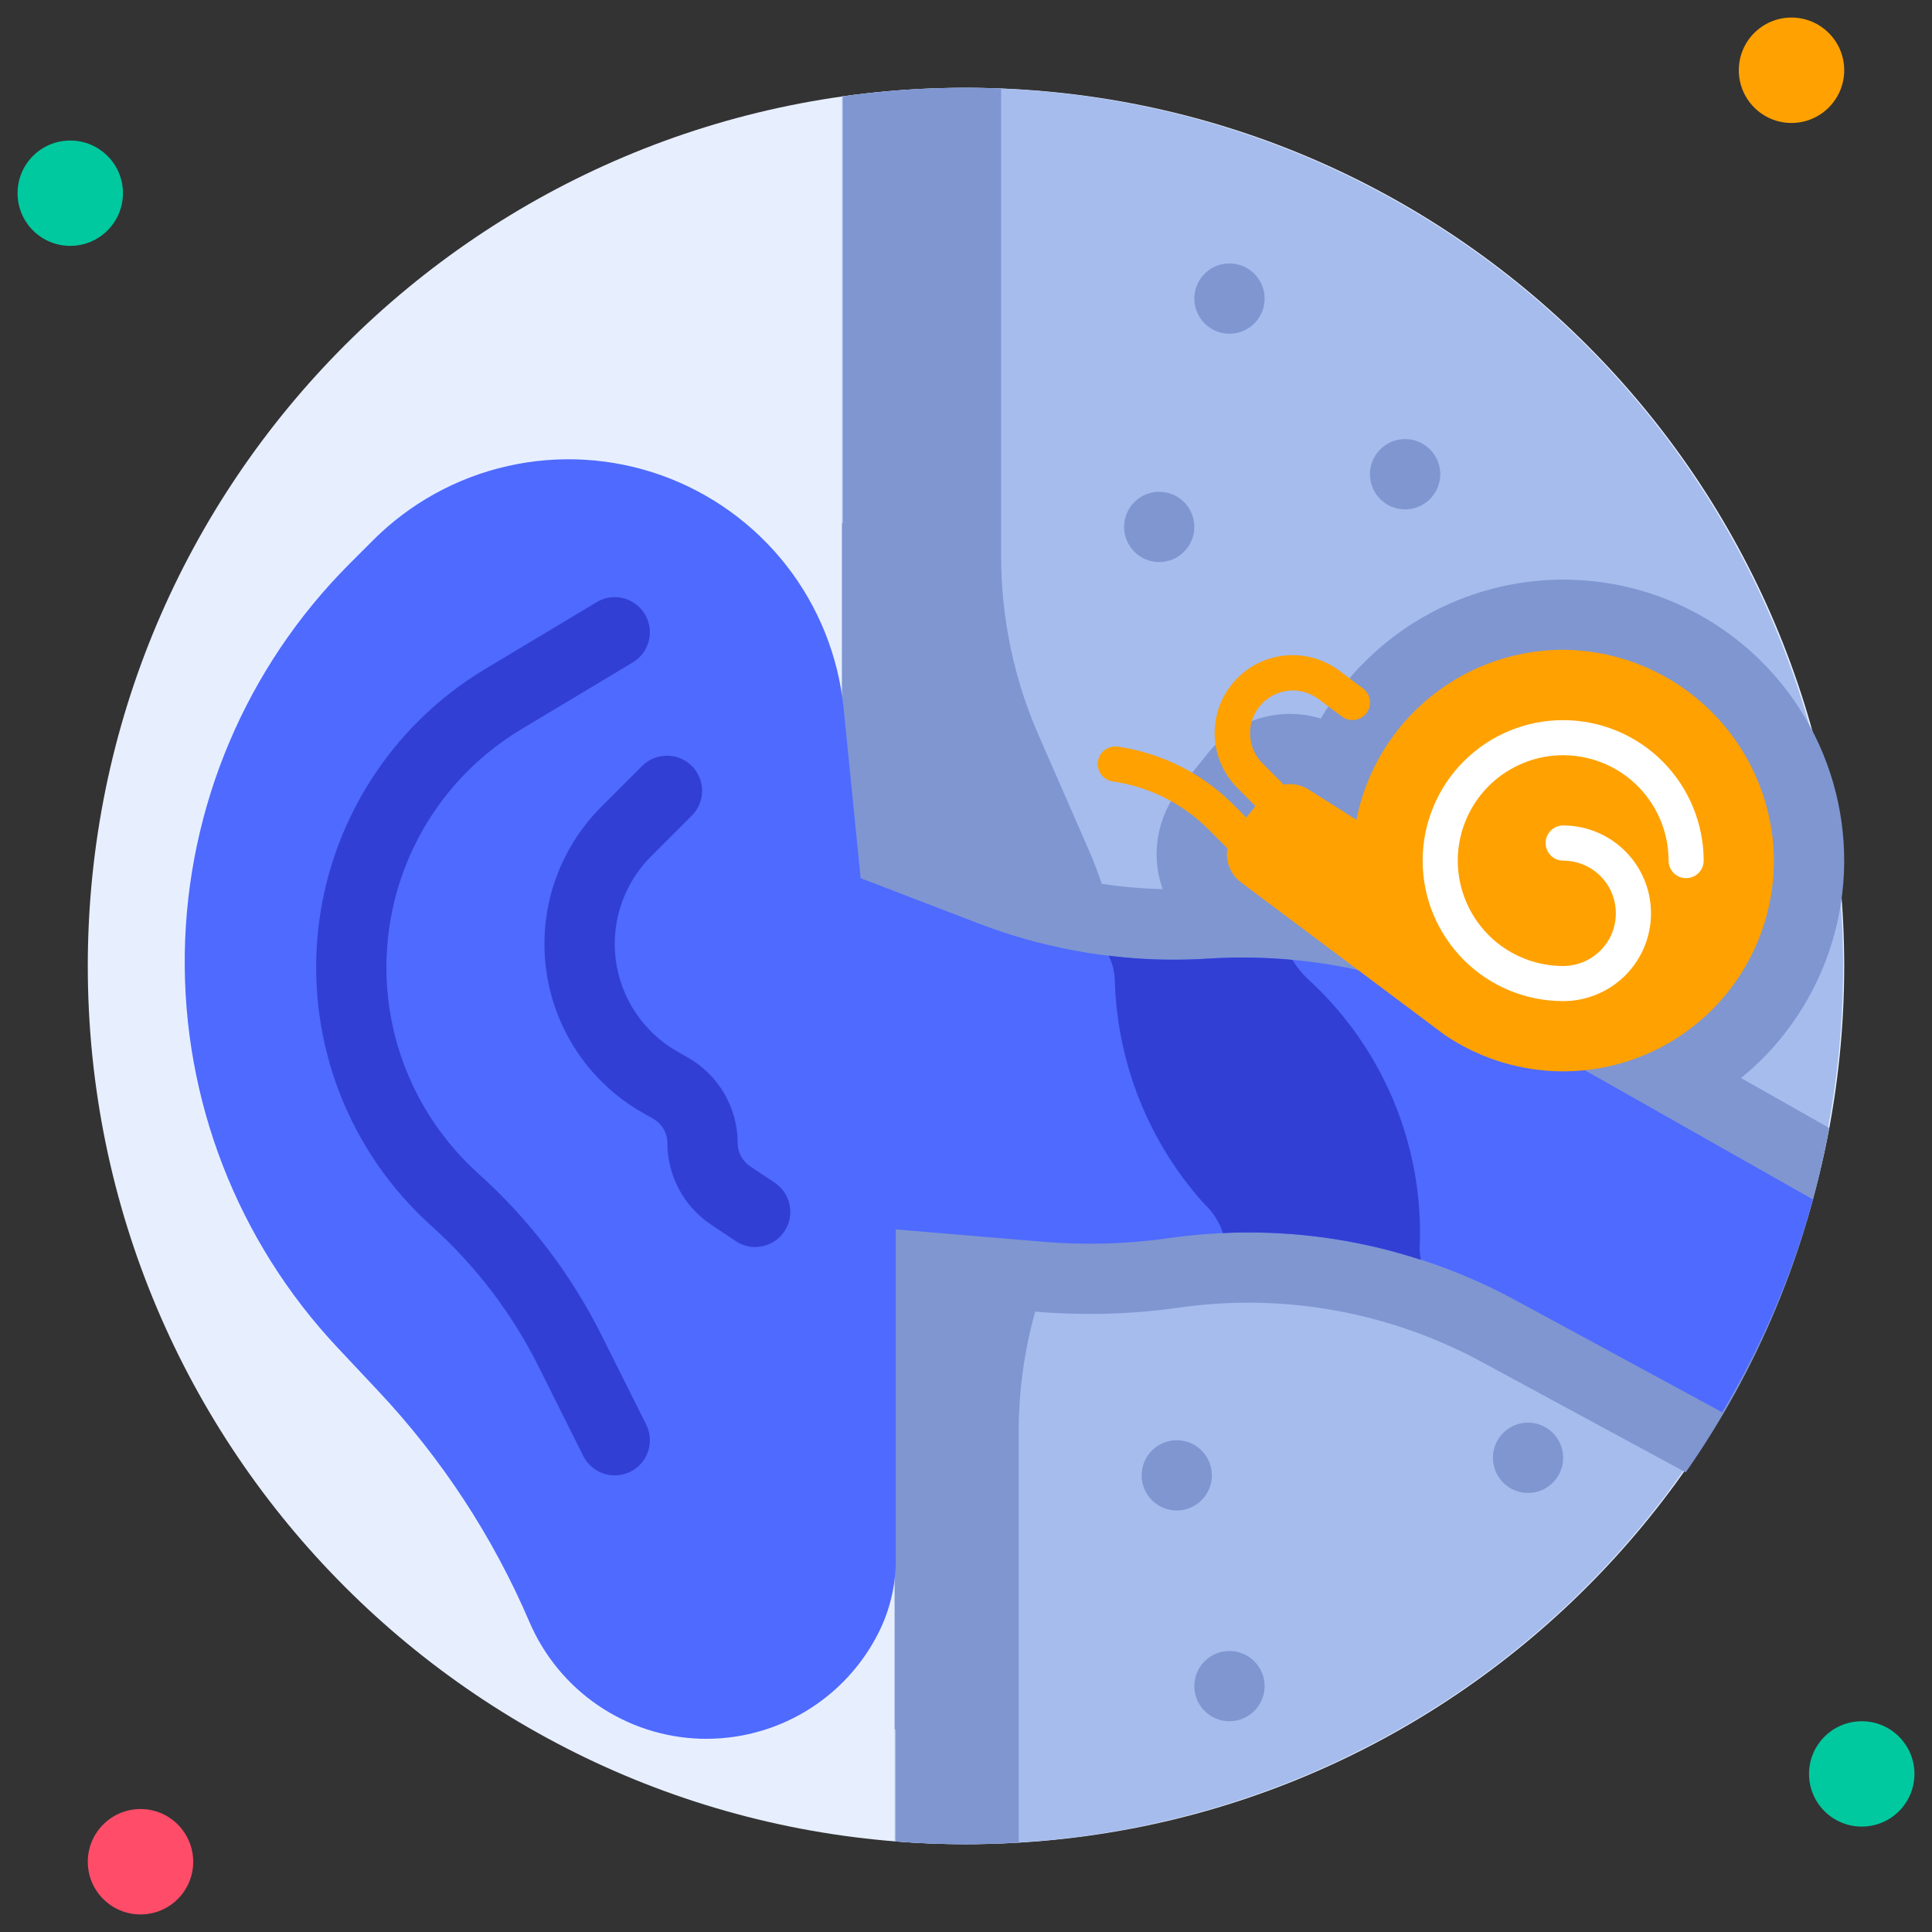 <svg width="34" height="34" viewBox="0 0 34 34" fill="none" xmlns="http://www.w3.org/2000/svg">
<rect x="0" y="0" width="34" height="34" fill="#333333" stroke="none"/>
<g clip-path="url(#clip0_1_694)">
<path d="M17 32.455C25.535 32.455 32.455 25.535 32.455 17C32.455 8.465 25.535 1.545 17 1.545C8.465 1.545 1.545 8.465 1.545 17C1.545 25.535 8.465 32.455 17 32.455Z" fill="#E7EFFF"/>
<path d="M1.236 4.327C1.748 4.327 2.164 3.912 2.164 3.4C2.164 2.888 1.748 2.473 1.236 2.473C0.724 2.473 0.309 2.888 0.309 3.4C0.309 3.912 0.724 4.327 1.236 4.327Z" fill="#00C99F"/>
<path d="M31.527 2.164C32.039 2.164 32.455 1.748 32.455 1.236C32.455 0.724 32.039 0.309 31.527 0.309C31.015 0.309 30.6 0.724 30.6 1.236C30.6 1.748 31.015 2.164 31.527 2.164Z" fill="#FFA100"/>
<path d="M32.764 32.145C33.276 32.145 33.691 31.73 33.691 31.218C33.691 30.706 33.276 30.291 32.764 30.291C32.252 30.291 31.836 30.706 31.836 31.218C31.836 31.73 32.252 32.145 32.764 32.145Z" fill="#00C99F"/>
<path d="M2.473 33.691C2.985 33.691 3.4 33.276 3.4 32.764C3.4 32.252 2.985 31.836 2.473 31.836C1.961 31.836 1.545 32.252 1.545 32.764C1.545 33.276 1.961 33.691 2.473 33.691Z" fill="#FF4D69"/>
<path d="M32.436 17C32.435 21.098 30.806 25.029 27.908 27.927C25.01 30.825 21.08 32.453 16.981 32.455C16.564 32.455 16.153 32.439 15.745 32.405V15.764L14.818 15.455V1.697C17.008 1.388 19.239 1.553 21.361 2.18C23.482 2.808 25.444 3.883 27.114 5.334C28.784 6.784 30.124 8.576 31.042 10.589C31.96 12.602 32.435 14.788 32.436 17V17Z" fill="#A5BCED"/>
<path d="M31.077 18.57C31.741 17.879 32.189 17.009 32.368 16.068C32.547 15.127 32.448 14.153 32.084 13.267C31.72 12.38 31.106 11.619 30.318 11.075C29.529 10.53 28.599 10.227 27.641 10.202C27.597 10.2 27.553 10.2 27.509 10.2C26.647 10.201 25.8 10.428 25.052 10.856C24.304 11.285 23.681 11.902 23.244 12.645C22.888 12.536 22.509 12.537 22.154 12.646C21.798 12.756 21.485 12.97 21.253 13.26L20.761 13.874C20.607 14.069 20.492 14.291 20.425 14.53C20.357 14.769 20.338 15.019 20.369 15.265C20.386 15.396 20.417 15.523 20.462 15.647C20.103 15.639 19.745 15.608 19.39 15.554C19.324 15.36 19.251 15.167 19.169 14.978L18.279 12.943C17.843 11.949 17.619 10.876 17.618 9.791V1.561C17.538 1.555 17.457 1.552 17.377 1.552C17.25 1.545 17.127 1.545 17 1.545C16.276 1.546 15.553 1.596 14.836 1.697V9.221C14.83 9.212 14.824 9.204 14.818 9.195V15.541L15.02 15.608C15.091 15.824 15.185 16.031 15.3 16.227C15.553 16.653 15.706 17.132 15.745 17.627V30.442C15.752 30.436 15.757 30.428 15.764 30.422V32.405C16.172 32.439 16.583 32.455 17 32.455C17.133 32.455 17.266 32.452 17.399 32.448C17.482 32.448 17.566 32.445 17.649 32.439C17.742 32.436 17.834 32.43 17.927 32.424V25.187C17.928 24.476 18.026 23.767 18.218 23.082L18.261 23.086C18.564 23.111 18.876 23.123 19.179 23.123C19.704 23.123 20.229 23.086 20.749 23.012C21.154 22.954 21.562 22.925 21.97 22.925C23.404 22.926 24.814 23.284 26.075 23.967L29.666 25.911C30.935 24.096 31.795 22.029 32.189 19.85L30.639 18.971C30.793 18.846 30.939 18.712 31.077 18.57V18.57Z" fill="#7F96D1"/>
<path d="M31.904 21.108C31.542 22.422 31.005 23.682 30.309 24.854L26.665 22.879C25.224 22.098 23.61 21.689 21.97 21.689C21.504 21.69 21.038 21.723 20.576 21.788C19.843 21.893 19.101 21.915 18.363 21.853L15.764 21.636V27.457C15.764 27.898 15.661 28.333 15.464 28.727C15.175 29.305 14.727 29.788 14.172 30.12C13.618 30.451 12.98 30.617 12.334 30.599C11.688 30.58 11.062 30.377 10.527 30.013C9.993 29.65 9.574 29.141 9.319 28.548C8.675 27.043 7.771 25.663 6.649 24.471L5.944 23.72C4.178 21.843 3.212 19.353 3.252 16.777C3.291 14.2 4.332 11.741 6.154 9.919L6.565 9.508C7.216 8.856 8.039 8.403 8.937 8.201C9.836 7.999 10.773 8.056 11.64 8.365C12.508 8.675 13.269 9.224 13.837 9.949C14.404 10.675 14.754 11.546 14.846 12.463L15.146 15.455L17.207 16.246C18.307 16.671 19.477 16.889 20.657 16.889C20.858 16.889 21.055 16.883 21.256 16.87C23.117 16.752 24.973 17.18 26.594 18.1L31.904 21.108Z" fill="#4E6AFF"/>
<path d="M10.818 25.964C10.704 25.964 10.591 25.932 10.493 25.872C10.396 25.812 10.317 25.726 10.265 25.624L9.484 24.06C9.015 23.118 8.372 22.274 7.589 21.571C6.878 20.931 6.326 20.133 5.979 19.241C5.633 18.349 5.5 17.388 5.592 16.436C5.683 15.483 5.998 14.565 6.509 13.756C7.02 12.947 7.713 12.269 8.534 11.776L10.5 10.597C10.57 10.555 10.647 10.527 10.727 10.515C10.807 10.503 10.889 10.507 10.968 10.527C11.047 10.547 11.121 10.582 11.186 10.63C11.251 10.678 11.306 10.739 11.348 10.809C11.39 10.878 11.418 10.955 11.43 11.036C11.442 11.116 11.438 11.198 11.418 11.277C11.398 11.355 11.363 11.43 11.315 11.495C11.267 11.56 11.206 11.615 11.136 11.657L9.17 12.836C8.516 13.229 7.962 13.77 7.554 14.416C7.147 15.061 6.896 15.793 6.823 16.554C6.749 17.314 6.855 18.08 7.132 18.792C7.409 19.504 7.849 20.14 8.416 20.651C9.314 21.458 10.051 22.426 10.59 23.506L11.371 25.068C11.418 25.163 11.441 25.267 11.436 25.373C11.432 25.478 11.4 25.581 11.345 25.67C11.289 25.76 11.212 25.834 11.12 25.886C11.027 25.937 10.924 25.964 10.818 25.964V25.964Z" fill="#323FD4"/>
<path d="M13.291 21.945C13.169 21.946 13.05 21.91 12.949 21.842L12.516 21.553C12.279 21.395 12.085 21.182 11.95 20.931C11.816 20.68 11.745 20.4 11.745 20.116C11.745 20.03 11.722 19.945 11.679 19.87C11.635 19.795 11.573 19.733 11.498 19.69L11.302 19.578C10.846 19.318 10.457 18.956 10.163 18.52C9.87 18.084 9.681 17.587 9.612 17.067C9.542 16.546 9.593 16.017 9.761 15.519C9.93 15.022 10.21 14.57 10.582 14.198L11.308 13.472C11.425 13.359 11.581 13.297 11.743 13.299C11.905 13.3 12.06 13.365 12.175 13.48C12.289 13.594 12.354 13.749 12.356 13.911C12.357 14.073 12.295 14.23 12.182 14.346L11.456 15.072C11.219 15.309 11.04 15.598 10.933 15.915C10.826 16.232 10.794 16.57 10.838 16.902C10.883 17.233 11.003 17.551 11.19 17.828C11.377 18.106 11.625 18.337 11.916 18.503L12.112 18.615C12.376 18.767 12.595 18.985 12.748 19.249C12.901 19.512 12.982 19.811 12.982 20.116C12.982 20.197 13.002 20.276 13.04 20.347C13.078 20.418 13.133 20.479 13.2 20.524L13.633 20.813C13.743 20.887 13.827 20.994 13.872 21.118C13.916 21.243 13.92 21.379 13.882 21.506C13.843 21.633 13.765 21.744 13.659 21.823C13.553 21.902 13.424 21.945 13.291 21.945Z" fill="#323FD4"/>
<path d="M25.005 22.171C24.026 21.851 23.001 21.688 21.97 21.689C21.822 21.689 21.673 21.692 21.522 21.701C21.458 21.506 21.346 21.329 21.195 21.189C20.221 20.11 19.663 18.719 19.619 17.266C19.617 17.11 19.58 16.957 19.511 16.818C19.891 16.866 20.274 16.89 20.658 16.889C20.859 16.889 21.056 16.883 21.257 16.87C21.753 16.839 22.25 16.846 22.744 16.892C22.831 17.034 22.939 17.163 23.064 17.273C23.691 17.858 24.187 18.569 24.519 19.359C24.851 20.15 25.011 21.002 24.988 21.859C24.979 21.963 24.984 22.068 25.005 22.171Z" fill="#323FD4"/>
<path d="M27.609 11.436C26.733 11.413 25.877 11.7 25.193 12.248C24.509 12.795 24.04 13.567 23.871 14.427L23.031 13.895C22.903 13.813 22.749 13.782 22.599 13.807C22.448 13.832 22.313 13.912 22.218 14.031L21.726 14.646C21.674 14.711 21.636 14.785 21.614 14.865C21.591 14.945 21.585 15.028 21.596 15.11C21.606 15.192 21.633 15.272 21.675 15.343C21.716 15.415 21.772 15.477 21.838 15.527L25.415 18.206C25.983 18.595 26.648 18.817 27.335 18.85C28.023 18.882 28.706 18.722 29.308 18.389C29.909 18.055 30.407 17.56 30.743 16.96C31.08 16.36 31.244 15.678 31.215 14.991C31.169 14.054 30.773 13.169 30.105 12.511C29.437 11.852 28.546 11.469 27.609 11.436V11.436Z" fill="#FFA100"/>
<path d="M27.509 12.673C26.853 12.673 26.224 12.933 25.761 13.397C25.297 13.861 25.036 14.49 25.036 15.146C25.036 15.801 25.297 16.43 25.761 16.894C26.224 17.358 26.853 17.618 27.509 17.618C27.919 17.618 28.312 17.455 28.602 17.166C28.892 16.876 29.055 16.483 29.055 16.073C29.055 15.663 28.892 15.27 28.602 14.98C28.312 14.69 27.919 14.527 27.509 14.527C27.427 14.527 27.349 14.56 27.291 14.618C27.233 14.676 27.2 14.754 27.2 14.836C27.2 14.918 27.233 14.997 27.291 15.055C27.349 15.113 27.427 15.146 27.509 15.146C27.755 15.146 27.991 15.243 28.165 15.417C28.339 15.591 28.436 15.827 28.436 16.073C28.436 16.319 28.339 16.555 28.165 16.728C27.991 16.902 27.755 17 27.509 17C27.142 17 26.784 16.891 26.479 16.688C26.174 16.484 25.936 16.194 25.796 15.855C25.655 15.516 25.619 15.143 25.69 14.784C25.762 14.424 25.938 14.094 26.198 13.834C26.457 13.575 26.788 13.398 27.147 13.326C27.507 13.255 27.88 13.292 28.219 13.432C28.558 13.572 28.847 13.81 29.051 14.115C29.255 14.42 29.364 14.779 29.364 15.146C29.364 15.227 29.396 15.306 29.454 15.364C29.512 15.422 29.591 15.454 29.673 15.454C29.755 15.454 29.833 15.422 29.891 15.364C29.949 15.306 29.982 15.227 29.982 15.146C29.981 14.49 29.72 13.861 29.257 13.398C28.793 12.934 28.165 12.674 27.509 12.673V12.673Z" fill="white"/>
<path d="M22.873 14.836C22.791 14.836 22.712 14.804 22.654 14.746L21.781 13.872C21.534 13.627 21.39 13.298 21.377 12.951C21.364 12.603 21.484 12.264 21.712 12.002C21.94 11.739 22.259 11.573 22.604 11.537C22.95 11.501 23.296 11.597 23.573 11.806L23.987 12.115C24.052 12.165 24.096 12.238 24.107 12.319C24.119 12.4 24.098 12.483 24.049 12.548C23.999 12.614 23.926 12.657 23.845 12.669C23.764 12.68 23.681 12.659 23.616 12.61L23.203 12.301C23.05 12.187 22.86 12.135 22.671 12.155C22.482 12.176 22.308 12.267 22.183 12.411C22.058 12.554 21.993 12.74 22 12.93C22.006 13.12 22.085 13.301 22.219 13.435L23.093 14.309C23.136 14.352 23.165 14.407 23.177 14.467C23.189 14.527 23.183 14.59 23.159 14.646C23.136 14.703 23.096 14.751 23.045 14.785C22.994 14.819 22.934 14.837 22.873 14.836Z" fill="#FFA100"/>
<path d="M21.945 15.146C21.863 15.146 21.785 15.113 21.727 15.055L21.263 14.591C20.808 14.138 20.219 13.844 19.583 13.752C19.502 13.74 19.429 13.696 19.38 13.631C19.331 13.565 19.31 13.483 19.321 13.402C19.333 13.32 19.376 13.247 19.442 13.198C19.508 13.149 19.59 13.128 19.671 13.139C20.439 13.251 21.151 13.607 21.7 14.154L22.164 14.618C22.207 14.661 22.237 14.716 22.249 14.776C22.261 14.836 22.254 14.898 22.231 14.955C22.208 15.011 22.168 15.059 22.117 15.093C22.066 15.127 22.007 15.146 21.945 15.146Z" fill="#FFA100"/>
<path d="M20.4 9.891C20.741 9.891 21.018 9.614 21.018 9.273C21.018 8.931 20.741 8.655 20.4 8.655C20.059 8.655 19.782 8.931 19.782 9.273C19.782 9.614 20.059 9.891 20.4 9.891Z" fill="#7F96D1"/>
<path d="M20.709 26.582C21.05 26.582 21.327 26.305 21.327 25.964C21.327 25.622 21.05 25.346 20.709 25.346C20.368 25.346 20.091 25.622 20.091 25.964C20.091 26.305 20.368 26.582 20.709 26.582Z" fill="#7F96D1"/>
<path d="M24.727 8.964C25.069 8.964 25.346 8.687 25.346 8.345C25.346 8.004 25.069 7.727 24.727 7.727C24.386 7.727 24.109 8.004 24.109 8.345C24.109 8.687 24.386 8.964 24.727 8.964Z" fill="#7F96D1"/>
<path d="M21.636 30.291C21.978 30.291 22.255 30.014 22.255 29.673C22.255 29.331 21.978 29.055 21.636 29.055C21.295 29.055 21.018 29.331 21.018 29.673C21.018 30.014 21.295 30.291 21.636 30.291Z" fill="#7F96D1"/>
<path d="M26.891 26.273C27.232 26.273 27.509 25.996 27.509 25.655C27.509 25.313 27.232 25.036 26.891 25.036C26.549 25.036 26.273 25.313 26.273 25.655C26.273 25.996 26.549 26.273 26.891 26.273Z" fill="#7F96D1"/>
<path d="M21.636 5.873C21.978 5.873 22.255 5.596 22.255 5.255C22.255 4.913 21.978 4.636 21.636 4.636C21.295 4.636 21.018 4.913 21.018 5.255C21.018 5.596 21.295 5.873 21.636 5.873Z" fill="#7F96D1"/>
</g>
<defs>
<clipPath id="clip0_1_694">
<rect width="34" height="34" fill="white"/>
</clipPath>
</defs>
</svg>
